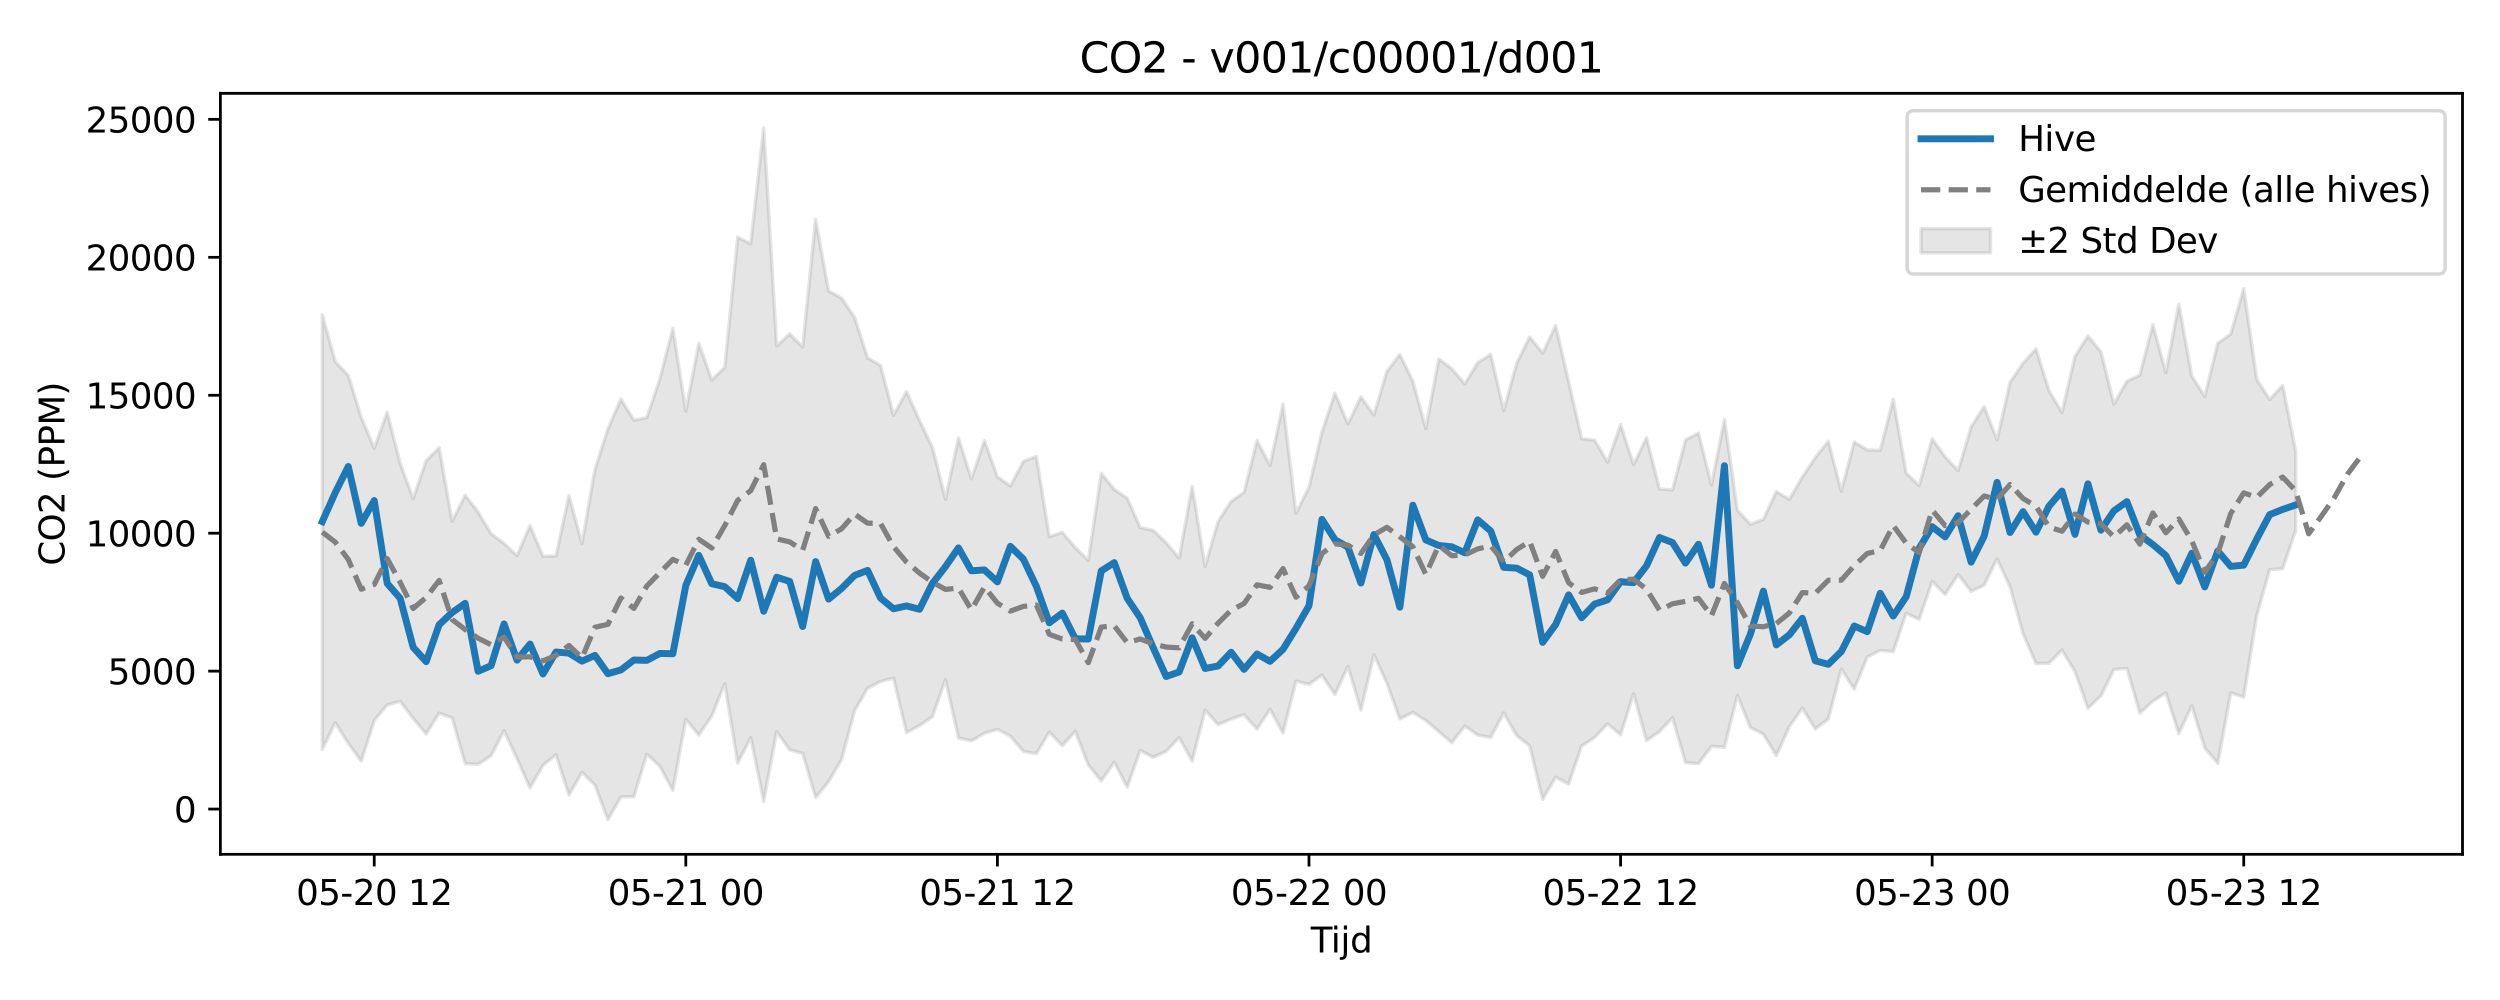 <?xml version="1.0" encoding="utf-8" standalone="no"?>
<!DOCTYPE svg PUBLIC "-//W3C//DTD SVG 1.1//EN"
  "http://www.w3.org/Graphics/SVG/1.1/DTD/svg11.dtd">
<svg xmlns:xlink="http://www.w3.org/1999/xlink" width="720pt" height="288pt" viewBox="0 0 720 288" xmlns="http://www.w3.org/2000/svg" version="1.1">
 <defs>
  <style type="text/css">*{stroke-linejoin: round; stroke-linecap: butt}</style>
 </defs>
 <g id="figure_1">
  <g id="patch_1">
   <path d="M 0 288 
L 720 288 
L 720 0 
L 0 0 
z
" style="fill: #ffffff"/>
  </g>
  <g id="axes_1">
   <g id="patch_2">
    <path d="M 63.47 246.04 
L 709.2 246.04 
L 709.2 26.88 
L 63.47 26.88 
z
" style="fill: #ffffff"/>
   </g>
   <g id="FillBetweenPolyCollection_1">
    <defs>
     <path id="m818744f3a4" d="M 92.821 -197.348 
L 92.821 -72.159 
L 96.56 -79.857 
L 100.299 -73.9 
L 104.038 -68.796 
L 107.777 -80.444 
L 111.516 -84.977 
L 115.256 -86.015 
L 118.995 -81.113 
L 122.734 -76.592 
L 126.473 -82.599 
L 130.212 -81.262 
L 133.951 -68.085 
L 137.69 -67.87 
L 141.429 -70.336 
L 145.168 -77.549 
L 148.907 -69.512 
L 152.646 -61.059 
L 156.385 -67.596 
L 160.124 -70.6 
L 163.863 -58.999 
L 167.602 -65.583 
L 171.341 -61.902 
L 175.08 -51.922 
L 178.819 -58.474 
L 182.558 -58.574 
L 186.297 -70.798 
L 190.036 -67.307 
L 193.775 -60.344 
L 197.514 -80.841 
L 201.253 -76.312 
L 204.992 -81.782 
L 208.731 -91.081 
L 212.47 -68.21 
L 216.209 -75.585 
L 219.948 -57.185 
L 223.687 -77.263 
L 227.426 -72.052 
L 231.165 -71.029 
L 234.904 -58.283 
L 238.643 -62.899 
L 242.382 -69.274 
L 246.121 -83.303 
L 249.861 -89.756 
L 253.6 -91.736 
L 257.339 -92.7 
L 261.078 -77.012 
L 264.817 -79.043 
L 268.556 -81.582 
L 272.295 -92.284 
L 276.034 -75.438 
L 279.773 -74.632 
L 283.512 -76.808 
L 287.251 -77.941 
L 290.99 -75.975 
L 294.729 -71.598 
L 298.468 -70.934 
L 302.207 -77.173 
L 305.946 -73.251 
L 309.685 -77.37 
L 313.424 -67.697 
L 317.163 -63.11 
L 320.902 -68.499 
L 324.641 -61.257 
L 328.38 -71.893 
L 332.119 -69.884 
L 335.858 -71.6 
L 339.597 -75.577 
L 343.336 -68.783 
L 347.075 -83.441 
L 350.814 -79.294 
L 354.553 -80.9 
L 358.292 -82.152 
L 362.031 -78.029 
L 365.77 -83.745 
L 369.509 -76.859 
L 373.248 -91.837 
L 376.987 -90.915 
L 380.726 -93.556 
L 384.465 -87.937 
L 388.205 -96.091 
L 391.944 -83.481 
L 395.683 -99.398 
L 399.422 -91.257 
L 403.161 -80.893 
L 406.9 -82.843 
L 410.639 -80.51 
L 414.378 -77.289 
L 418.117 -74.078 
L 421.856 -78.895 
L 425.595 -76.293 
L 429.334 -75.614 
L 433.073 -82.674 
L 436.812 -76.112 
L 440.551 -73.192 
L 444.29 -57.764 
L 448.029 -64.152 
L 451.768 -62.203 
L 455.507 -73.1 
L 459.246 -75.61 
L 462.985 -79.529 
L 466.724 -76.381 
L 470.463 -88.206 
L 474.202 -74.687 
L 477.941 -77.323 
L 481.68 -81.313 
L 485.419 -68.361 
L 489.158 -68.074 
L 492.897 -73.038 
L 496.636 -72.796 
L 500.375 -87.736 
L 504.114 -78.456 
L 507.853 -76.563 
L 511.592 -70.4 
L 515.331 -78.723 
L 519.07 -84.074 
L 522.809 -78.067 
L 526.549 -80.875 
L 530.288 -95.287 
L 534.027 -89.508 
L 537.766 -98.753 
L 541.505 -100.675 
L 545.244 -100.31 
L 548.983 -111.386 
L 552.722 -109.603 
L 556.461 -120.545 
L 560.2 -116.781 
L 563.939 -122.515 
L 567.678 -117.712 
L 571.417 -119.445 
L 575.156 -127.027 
L 578.895 -119.003 
L 582.634 -105.485 
L 586.373 -96.894 
L 590.112 -96.974 
L 593.851 -100.795 
L 597.59 -94.563 
L 601.329 -84.042 
L 605.068 -87.558 
L 608.807 -95.163 
L 612.546 -95.51 
L 616.285 -82.598 
L 620.024 -86.057 
L 623.763 -88.437 
L 627.502 -76.693 
L 631.241 -84.758 
L 634.98 -72.583 
L 638.719 -68.153 
L 642.458 -88.482 
L 646.197 -87.21 
L 649.936 -110.799 
L 653.675 -123.943 
L 657.414 -124.23 
L 661.154 -135.185 
L 661.154 -158.055 
L 661.154 -158.055 
L 657.414 -176.998 
L 653.675 -172.966 
L 649.936 -178.722 
L 646.197 -204.891 
L 642.458 -191.78 
L 638.719 -189.149 
L 634.98 -173.819 
L 631.241 -179.712 
L 627.502 -200.389 
L 623.763 -180.67 
L 620.024 -194.494 
L 616.285 -179.974 
L 612.546 -178.218 
L 608.807 -171.608 
L 605.068 -186.688 
L 601.329 -191.237 
L 597.59 -185.329 
L 593.851 -169.21 
L 590.112 -175.492 
L 586.373 -187.507 
L 582.634 -183.383 
L 578.895 -177.898 
L 575.156 -161.357 
L 571.417 -170.859 
L 567.678 -165.045 
L 563.939 -152.453 
L 560.2 -156.464 
L 556.461 -161.631 
L 552.722 -148.089 
L 548.983 -151.726 
L 545.244 -173 
L 541.505 -158.283 
L 537.766 -158.438 
L 534.027 -160.697 
L 530.288 -146.526 
L 526.549 -160.918 
L 522.809 -156.224 
L 519.07 -150.588 
L 515.331 -144.183 
L 511.592 -146.429 
L 507.853 -138.442 
L 504.114 -136.995 
L 500.375 -141.054 
L 496.636 -167.151 
L 492.897 -148.317 
L 489.158 -163.293 
L 485.419 -161.252 
L 481.68 -146.895 
L 477.941 -147.174 
L 474.202 -161.939 
L 470.463 -154.189 
L 466.724 -165.699 
L 462.985 -154.893 
L 459.246 -161.218 
L 455.507 -161.662 
L 451.768 -178.136 
L 448.029 -194.234 
L 444.29 -186.279 
L 440.551 -190.959 
L 436.812 -183.366 
L 433.073 -169.753 
L 429.334 -185.963 
L 425.595 -183.54 
L 421.856 -177.44 
L 418.117 -181.798 
L 414.378 -184.623 
L 410.639 -164.615 
L 406.9 -178.23 
L 403.161 -185.917 
L 399.422 -181.015 
L 395.683 -168.493 
L 391.944 -173.719 
L 388.205 -165.903 
L 384.465 -174.798 
L 380.726 -163.606 
L 376.987 -147.669 
L 373.248 -140.154 
L 369.509 -171.623 
L 365.77 -153.912 
L 362.031 -161.13 
L 358.292 -146.225 
L 354.553 -143.587 
L 350.814 -137.784 
L 347.075 -124.871 
L 343.336 -147.904 
L 339.597 -127.271 
L 335.858 -131.686 
L 332.119 -135.248 
L 328.38 -136.066 
L 324.641 -144.53 
L 320.902 -147.051 
L 317.163 -151.694 
L 313.424 -126.619 
L 309.685 -130.286 
L 305.946 -134.681 
L 302.207 -133.433 
L 298.468 -156.575 
L 294.729 -155.11 
L 290.99 -148.041 
L 287.251 -150.646 
L 283.512 -161.128 
L 279.773 -150.08 
L 276.034 -161.858 
L 272.295 -144.215 
L 268.556 -159.091 
L 264.817 -166.874 
L 261.078 -175.227 
L 257.339 -168.404 
L 253.6 -182.761 
L 249.861 -184.922 
L 246.121 -196.602 
L 242.382 -202.139 
L 238.643 -204.184 
L 234.904 -224.78 
L 231.165 -188.059 
L 227.426 -191.837 
L 223.687 -188.343 
L 219.948 -251.158 
L 216.209 -217.798 
L 212.47 -219.652 
L 208.731 -182.196 
L 204.992 -178.53 
L 201.253 -189.09 
L 197.514 -169.601 
L 193.775 -193.434 
L 190.036 -178.848 
L 186.297 -167.716 
L 182.558 -166.993 
L 178.819 -173.071 
L 175.08 -164.456 
L 171.341 -152.783 
L 167.602 -131.443 
L 163.863 -145.233 
L 160.124 -127.873 
L 156.385 -127.759 
L 152.646 -136.617 
L 148.907 -127.997 
L 145.168 -131.481 
L 141.429 -134.287 
L 137.69 -140.555 
L 133.951 -145.358 
L 130.212 -137.876 
L 126.473 -159.082 
L 122.734 -155.326 
L 118.995 -144.399 
L 115.256 -154.529 
L 111.516 -169.269 
L 107.777 -158.901 
L 104.038 -167.829 
L 100.299 -179.867 
L 96.56 -183.869 
L 92.821 -197.348 
z
" style="stroke: #808080; stroke-opacity: 0.2"/>
    </defs>
    <g clip-path="url(#pdf213f829f)">
     <use xlink:href="#m818744f3a4" x="0" y="288" style="fill: #808080; fill-opacity: 0.2; stroke: #808080; stroke-opacity: 0.2"/>
    </g>
   </g>
   <g id="matplotlib.axis_1">
    <g id="xtick_1">
     <g id="line2d_1">
      <defs>
       <path id="m57f2cd873f" d="M 0 0 
L 0 3.5 
" style="stroke: #000000; stroke-width: 0.8"/>
      </defs>
      <g>
       <use xlink:href="#m57f2cd873f" x="107.777" y="246.04" style="stroke: #000000; stroke-width: 0.8"/>
      </g>
     </g>
     <g id="text_1">
      <!-- 05-20 12 -->
      <g transform="translate(85.297 260.638) scale(0.1 -0.1)">
       <defs>
        <path id="DejaVuSans-30" d="M 2034 4250 
Q 1547 4250 1301 3770 
Q 1056 3291 1056 2328 
Q 1056 1369 1301 889 
Q 1547 409 2034 409 
Q 2525 409 2770 889 
Q 3016 1369 3016 2328 
Q 3016 3291 2770 3770 
Q 2525 4250 2034 4250 
z
M 2034 4750 
Q 2819 4750 3233 4129 
Q 3647 3509 3647 2328 
Q 3647 1150 3233 529 
Q 2819 -91 2034 -91 
Q 1250 -91 836 529 
Q 422 1150 422 2328 
Q 422 3509 836 4129 
Q 1250 4750 2034 4750 
z
" transform="scale(0.016)"/>
        <path id="DejaVuSans-35" d="M 691 4666 
L 3169 4666 
L 3169 4134 
L 1269 4134 
L 1269 2991 
Q 1406 3038 1543 3061 
Q 1681 3084 1819 3084 
Q 2600 3084 3056 2656 
Q 3513 2228 3513 1497 
Q 3513 744 3044 326 
Q 2575 -91 1722 -91 
Q 1428 -91 1123 -41 
Q 819 9 494 109 
L 494 744 
Q 775 591 1075 516 
Q 1375 441 1709 441 
Q 2250 441 2565 725 
Q 2881 1009 2881 1497 
Q 2881 1984 2565 2268 
Q 2250 2553 1709 2553 
Q 1456 2553 1204 2497 
Q 953 2441 691 2322 
L 691 4666 
z
" transform="scale(0.016)"/>
        <path id="DejaVuSans-2d" d="M 313 2009 
L 1997 2009 
L 1997 1497 
L 313 1497 
L 313 2009 
z
" transform="scale(0.016)"/>
        <path id="DejaVuSans-32" d="M 1228 531 
L 3431 531 
L 3431 0 
L 469 0 
L 469 531 
Q 828 903 1448 1529 
Q 2069 2156 2228 2338 
Q 2531 2678 2651 2914 
Q 2772 3150 2772 3378 
Q 2772 3750 2511 3984 
Q 2250 4219 1831 4219 
Q 1534 4219 1204 4116 
Q 875 4013 500 3803 
L 500 4441 
Q 881 4594 1212 4672 
Q 1544 4750 1819 4750 
Q 2544 4750 2975 4387 
Q 3406 4025 3406 3419 
Q 3406 3131 3298 2873 
Q 3191 2616 2906 2266 
Q 2828 2175 2409 1742 
Q 1991 1309 1228 531 
z
" transform="scale(0.016)"/>
        <path id="DejaVuSans-20" transform="scale(0.016)"/>
        <path id="DejaVuSans-31" d="M 794 531 
L 1825 531 
L 1825 4091 
L 703 3866 
L 703 4441 
L 1819 4666 
L 2450 4666 
L 2450 531 
L 3481 531 
L 3481 0 
L 794 0 
L 794 531 
z
" transform="scale(0.016)"/>
       </defs>
       <use xlink:href="#DejaVuSans-30"/>
       <use xlink:href="#DejaVuSans-35" transform="translate(63.623 0)"/>
       <use xlink:href="#DejaVuSans-2d" transform="translate(127.246 0)"/>
       <use xlink:href="#DejaVuSans-32" transform="translate(163.33 0)"/>
       <use xlink:href="#DejaVuSans-30" transform="translate(226.953 0)"/>
       <use xlink:href="#DejaVuSans-20" transform="translate(290.576 0)"/>
       <use xlink:href="#DejaVuSans-31" transform="translate(322.363 0)"/>
       <use xlink:href="#DejaVuSans-32" transform="translate(385.986 0)"/>
      </g>
     </g>
    </g>
    <g id="xtick_2">
     <g id="line2d_2">
      <g>
       <use xlink:href="#m57f2cd873f" x="197.514" y="246.04" style="stroke: #000000; stroke-width: 0.8"/>
      </g>
     </g>
     <g id="text_2">
      <!-- 05-21 00 -->
      <g transform="translate(175.034 260.638) scale(0.1 -0.1)">
       <use xlink:href="#DejaVuSans-30"/>
       <use xlink:href="#DejaVuSans-35" transform="translate(63.623 0)"/>
       <use xlink:href="#DejaVuSans-2d" transform="translate(127.246 0)"/>
       <use xlink:href="#DejaVuSans-32" transform="translate(163.33 0)"/>
       <use xlink:href="#DejaVuSans-31" transform="translate(226.953 0)"/>
       <use xlink:href="#DejaVuSans-20" transform="translate(290.576 0)"/>
       <use xlink:href="#DejaVuSans-30" transform="translate(322.363 0)"/>
       <use xlink:href="#DejaVuSans-30" transform="translate(385.986 0)"/>
      </g>
     </g>
    </g>
    <g id="xtick_3">
     <g id="line2d_3">
      <g>
       <use xlink:href="#m57f2cd873f" x="287.251" y="246.04" style="stroke: #000000; stroke-width: 0.8"/>
      </g>
     </g>
     <g id="text_3">
      <!-- 05-21 12 -->
      <g transform="translate(264.77 260.638) scale(0.1 -0.1)">
       <use xlink:href="#DejaVuSans-30"/>
       <use xlink:href="#DejaVuSans-35" transform="translate(63.623 0)"/>
       <use xlink:href="#DejaVuSans-2d" transform="translate(127.246 0)"/>
       <use xlink:href="#DejaVuSans-32" transform="translate(163.33 0)"/>
       <use xlink:href="#DejaVuSans-31" transform="translate(226.953 0)"/>
       <use xlink:href="#DejaVuSans-20" transform="translate(290.576 0)"/>
       <use xlink:href="#DejaVuSans-31" transform="translate(322.363 0)"/>
       <use xlink:href="#DejaVuSans-32" transform="translate(385.986 0)"/>
      </g>
     </g>
    </g>
    <g id="xtick_4">
     <g id="line2d_4">
      <g>
       <use xlink:href="#m57f2cd873f" x="376.987" y="246.04" style="stroke: #000000; stroke-width: 0.8"/>
      </g>
     </g>
     <g id="text_4">
      <!-- 05-22 00 -->
      <g transform="translate(354.507 260.638) scale(0.1 -0.1)">
       <use xlink:href="#DejaVuSans-30"/>
       <use xlink:href="#DejaVuSans-35" transform="translate(63.623 0)"/>
       <use xlink:href="#DejaVuSans-2d" transform="translate(127.246 0)"/>
       <use xlink:href="#DejaVuSans-32" transform="translate(163.33 0)"/>
       <use xlink:href="#DejaVuSans-32" transform="translate(226.953 0)"/>
       <use xlink:href="#DejaVuSans-20" transform="translate(290.576 0)"/>
       <use xlink:href="#DejaVuSans-30" transform="translate(322.363 0)"/>
       <use xlink:href="#DejaVuSans-30" transform="translate(385.986 0)"/>
      </g>
     </g>
    </g>
    <g id="xtick_5">
     <g id="line2d_5">
      <g>
       <use xlink:href="#m57f2cd873f" x="466.724" y="246.04" style="stroke: #000000; stroke-width: 0.8"/>
      </g>
     </g>
     <g id="text_5">
      <!-- 05-22 12 -->
      <g transform="translate(444.244 260.638) scale(0.1 -0.1)">
       <use xlink:href="#DejaVuSans-30"/>
       <use xlink:href="#DejaVuSans-35" transform="translate(63.623 0)"/>
       <use xlink:href="#DejaVuSans-2d" transform="translate(127.246 0)"/>
       <use xlink:href="#DejaVuSans-32" transform="translate(163.33 0)"/>
       <use xlink:href="#DejaVuSans-32" transform="translate(226.953 0)"/>
       <use xlink:href="#DejaVuSans-20" transform="translate(290.576 0)"/>
       <use xlink:href="#DejaVuSans-31" transform="translate(322.363 0)"/>
       <use xlink:href="#DejaVuSans-32" transform="translate(385.986 0)"/>
      </g>
     </g>
    </g>
    <g id="xtick_6">
     <g id="line2d_6">
      <g>
       <use xlink:href="#m57f2cd873f" x="556.461" y="246.04" style="stroke: #000000; stroke-width: 0.8"/>
      </g>
     </g>
     <g id="text_6">
      <!-- 05-23 00 -->
      <g transform="translate(533.98 260.638) scale(0.1 -0.1)">
       <defs>
        <path id="DejaVuSans-33" d="M 2597 2516 
Q 3050 2419 3304 2112 
Q 3559 1806 3559 1356 
Q 3559 666 3084 287 
Q 2609 -91 1734 -91 
Q 1441 -91 1130 -33 
Q 819 25 488 141 
L 488 750 
Q 750 597 1062 519 
Q 1375 441 1716 441 
Q 2309 441 2620 675 
Q 2931 909 2931 1356 
Q 2931 1769 2642 2001 
Q 2353 2234 1838 2234 
L 1294 2234 
L 1294 2753 
L 1863 2753 
Q 2328 2753 2575 2939 
Q 2822 3125 2822 3475 
Q 2822 3834 2567 4026 
Q 2313 4219 1838 4219 
Q 1578 4219 1281 4162 
Q 984 4106 628 3988 
L 628 4550 
Q 988 4650 1302 4700 
Q 1616 4750 1894 4750 
Q 2613 4750 3031 4423 
Q 3450 4097 3450 3541 
Q 3450 3153 3228 2886 
Q 3006 2619 2597 2516 
z
" transform="scale(0.016)"/>
       </defs>
       <use xlink:href="#DejaVuSans-30"/>
       <use xlink:href="#DejaVuSans-35" transform="translate(63.623 0)"/>
       <use xlink:href="#DejaVuSans-2d" transform="translate(127.246 0)"/>
       <use xlink:href="#DejaVuSans-32" transform="translate(163.33 0)"/>
       <use xlink:href="#DejaVuSans-33" transform="translate(226.953 0)"/>
       <use xlink:href="#DejaVuSans-20" transform="translate(290.576 0)"/>
       <use xlink:href="#DejaVuSans-30" transform="translate(322.363 0)"/>
       <use xlink:href="#DejaVuSans-30" transform="translate(385.986 0)"/>
      </g>
     </g>
    </g>
    <g id="xtick_7">
     <g id="line2d_7">
      <g>
       <use xlink:href="#m57f2cd873f" x="646.197" y="246.04" style="stroke: #000000; stroke-width: 0.8"/>
      </g>
     </g>
     <g id="text_7">
      <!-- 05-23 12 -->
      <g transform="translate(623.717 260.638) scale(0.1 -0.1)">
       <use xlink:href="#DejaVuSans-30"/>
       <use xlink:href="#DejaVuSans-35" transform="translate(63.623 0)"/>
       <use xlink:href="#DejaVuSans-2d" transform="translate(127.246 0)"/>
       <use xlink:href="#DejaVuSans-32" transform="translate(163.33 0)"/>
       <use xlink:href="#DejaVuSans-33" transform="translate(226.953 0)"/>
       <use xlink:href="#DejaVuSans-20" transform="translate(290.576 0)"/>
       <use xlink:href="#DejaVuSans-31" transform="translate(322.363 0)"/>
       <use xlink:href="#DejaVuSans-32" transform="translate(385.986 0)"/>
      </g>
     </g>
    </g>
    <g id="text_8">
     <!-- Tijd -->
     <g transform="translate(377.485 274.317) scale(0.1 -0.1)">
      <defs>
       <path id="DejaVuSans-54" d="M -19 4666 
L 3928 4666 
L 3928 4134 
L 2272 4134 
L 2272 0 
L 1638 0 
L 1638 4134 
L -19 4134 
L -19 4666 
z
" transform="scale(0.016)"/>
       <path id="DejaVuSans-69" d="M 603 3500 
L 1178 3500 
L 1178 0 
L 603 0 
L 603 3500 
z
M 603 4863 
L 1178 4863 
L 1178 4134 
L 603 4134 
L 603 4863 
z
" transform="scale(0.016)"/>
       <path id="DejaVuSans-6a" d="M 603 3500 
L 1178 3500 
L 1178 -63 
Q 1178 -731 923 -1031 
Q 669 -1331 103 -1331 
L -116 -1331 
L -116 -844 
L 38 -844 
Q 366 -844 484 -692 
Q 603 -541 603 -63 
L 603 3500 
z
M 603 4863 
L 1178 4863 
L 1178 4134 
L 603 4134 
L 603 4863 
z
" transform="scale(0.016)"/>
       <path id="DejaVuSans-64" d="M 2906 2969 
L 2906 4863 
L 3481 4863 
L 3481 0 
L 2906 0 
L 2906 525 
Q 2725 213 2448 61 
Q 2172 -91 1784 -91 
Q 1150 -91 751 415 
Q 353 922 353 1747 
Q 353 2572 751 3078 
Q 1150 3584 1784 3584 
Q 2172 3584 2448 3432 
Q 2725 3281 2906 2969 
z
M 947 1747 
Q 947 1113 1208 752 
Q 1469 391 1925 391 
Q 2381 391 2643 752 
Q 2906 1113 2906 1747 
Q 2906 2381 2643 2742 
Q 2381 3103 1925 3103 
Q 1469 3103 1208 2742 
Q 947 2381 947 1747 
z
" transform="scale(0.016)"/>
      </defs>
      <use xlink:href="#DejaVuSans-54"/>
      <use xlink:href="#DejaVuSans-69" transform="translate(57.959 0)"/>
      <use xlink:href="#DejaVuSans-6a" transform="translate(85.742 0)"/>
      <use xlink:href="#DejaVuSans-64" transform="translate(113.525 0)"/>
     </g>
    </g>
   </g>
   <g id="matplotlib.axis_2">
    <g id="ytick_1">
     <g id="line2d_8">
      <defs>
       <path id="mec6d8a3e84" d="M 0 0 
L -3.5 0 
" style="stroke: #000000; stroke-width: 0.8"/>
      </defs>
      <g>
       <use xlink:href="#mec6d8a3e84" x="63.47" y="233.017" style="stroke: #000000; stroke-width: 0.8"/>
      </g>
     </g>
     <g id="text_9">
      <!-- 0 -->
      <g transform="translate(50.108 236.816) scale(0.1 -0.1)">
       <use xlink:href="#DejaVuSans-30"/>
      </g>
     </g>
    </g>
    <g id="ytick_2">
     <g id="line2d_9">
      <g>
       <use xlink:href="#mec6d8a3e84" x="63.47" y="193.288" style="stroke: #000000; stroke-width: 0.8"/>
      </g>
     </g>
     <g id="text_10">
      <!-- 5000 -->
      <g transform="translate(31.02 197.087) scale(0.1 -0.1)">
       <use xlink:href="#DejaVuSans-35"/>
       <use xlink:href="#DejaVuSans-30" transform="translate(63.623 0)"/>
       <use xlink:href="#DejaVuSans-30" transform="translate(127.246 0)"/>
       <use xlink:href="#DejaVuSans-30" transform="translate(190.869 0)"/>
      </g>
     </g>
    </g>
    <g id="ytick_3">
     <g id="line2d_10">
      <g>
       <use xlink:href="#mec6d8a3e84" x="63.47" y="153.559" style="stroke: #000000; stroke-width: 0.8"/>
      </g>
     </g>
     <g id="text_11">
      <!-- 10000 -->
      <g transform="translate(24.657 157.359) scale(0.1 -0.1)">
       <use xlink:href="#DejaVuSans-31"/>
       <use xlink:href="#DejaVuSans-30" transform="translate(63.623 0)"/>
       <use xlink:href="#DejaVuSans-30" transform="translate(127.246 0)"/>
       <use xlink:href="#DejaVuSans-30" transform="translate(190.869 0)"/>
       <use xlink:href="#DejaVuSans-30" transform="translate(254.492 0)"/>
      </g>
     </g>
    </g>
    <g id="ytick_4">
     <g id="line2d_11">
      <g>
       <use xlink:href="#mec6d8a3e84" x="63.47" y="113.831" style="stroke: #000000; stroke-width: 0.8"/>
      </g>
     </g>
     <g id="text_12">
      <!-- 15000 -->
      <g transform="translate(24.657 117.63) scale(0.1 -0.1)">
       <use xlink:href="#DejaVuSans-31"/>
       <use xlink:href="#DejaVuSans-35" transform="translate(63.623 0)"/>
       <use xlink:href="#DejaVuSans-30" transform="translate(127.246 0)"/>
       <use xlink:href="#DejaVuSans-30" transform="translate(190.869 0)"/>
       <use xlink:href="#DejaVuSans-30" transform="translate(254.492 0)"/>
      </g>
     </g>
    </g>
    <g id="ytick_5">
     <g id="line2d_12">
      <g>
       <use xlink:href="#mec6d8a3e84" x="63.47" y="74.102" style="stroke: #000000; stroke-width: 0.8"/>
      </g>
     </g>
     <g id="text_13">
      <!-- 20000 -->
      <g transform="translate(24.657 77.902) scale(0.1 -0.1)">
       <use xlink:href="#DejaVuSans-32"/>
       <use xlink:href="#DejaVuSans-30" transform="translate(63.623 0)"/>
       <use xlink:href="#DejaVuSans-30" transform="translate(127.246 0)"/>
       <use xlink:href="#DejaVuSans-30" transform="translate(190.869 0)"/>
       <use xlink:href="#DejaVuSans-30" transform="translate(254.492 0)"/>
      </g>
     </g>
    </g>
    <g id="ytick_6">
     <g id="line2d_13">
      <g>
       <use xlink:href="#mec6d8a3e84" x="63.47" y="34.374" style="stroke: #000000; stroke-width: 0.8"/>
      </g>
     </g>
     <g id="text_14">
      <!-- 25000 -->
      <g transform="translate(24.657 38.173) scale(0.1 -0.1)">
       <use xlink:href="#DejaVuSans-32"/>
       <use xlink:href="#DejaVuSans-35" transform="translate(63.623 0)"/>
       <use xlink:href="#DejaVuSans-30" transform="translate(127.246 0)"/>
       <use xlink:href="#DejaVuSans-30" transform="translate(190.869 0)"/>
       <use xlink:href="#DejaVuSans-30" transform="translate(254.492 0)"/>
      </g>
     </g>
    </g>
    <g id="text_15">
     <!-- CO2 (PPM) -->
     <g transform="translate(18.578 162.903) rotate(-90) scale(0.1 -0.1)">
      <defs>
       <path id="DejaVuSans-43" d="M 4122 4306 
L 4122 3641 
Q 3803 3938 3442 4084 
Q 3081 4231 2675 4231 
Q 1875 4231 1450 3742 
Q 1025 3253 1025 2328 
Q 1025 1406 1450 917 
Q 1875 428 2675 428 
Q 3081 428 3442 575 
Q 3803 722 4122 1019 
L 4122 359 
Q 3791 134 3420 21 
Q 3050 -91 2638 -91 
Q 1578 -91 968 557 
Q 359 1206 359 2328 
Q 359 3453 968 4101 
Q 1578 4750 2638 4750 
Q 3056 4750 3426 4639 
Q 3797 4528 4122 4306 
z
" transform="scale(0.016)"/>
       <path id="DejaVuSans-4f" d="M 2522 4238 
Q 1834 4238 1429 3725 
Q 1025 3213 1025 2328 
Q 1025 1447 1429 934 
Q 1834 422 2522 422 
Q 3209 422 3611 934 
Q 4013 1447 4013 2328 
Q 4013 3213 3611 3725 
Q 3209 4238 2522 4238 
z
M 2522 4750 
Q 3503 4750 4090 4092 
Q 4678 3434 4678 2328 
Q 4678 1225 4090 567 
Q 3503 -91 2522 -91 
Q 1538 -91 948 565 
Q 359 1222 359 2328 
Q 359 3434 948 4092 
Q 1538 4750 2522 4750 
z
" transform="scale(0.016)"/>
       <path id="DejaVuSans-28" d="M 1984 4856 
Q 1566 4138 1362 3434 
Q 1159 2731 1159 2009 
Q 1159 1288 1364 580 
Q 1569 -128 1984 -844 
L 1484 -844 
Q 1016 -109 783 600 
Q 550 1309 550 2009 
Q 550 2706 781 3412 
Q 1013 4119 1484 4856 
L 1984 4856 
z
" transform="scale(0.016)"/>
       <path id="DejaVuSans-50" d="M 1259 4147 
L 1259 2394 
L 2053 2394 
Q 2494 2394 2734 2622 
Q 2975 2850 2975 3272 
Q 2975 3691 2734 3919 
Q 2494 4147 2053 4147 
L 1259 4147 
z
M 628 4666 
L 2053 4666 
Q 2838 4666 3239 4311 
Q 3641 3956 3641 3272 
Q 3641 2581 3239 2228 
Q 2838 1875 2053 1875 
L 1259 1875 
L 1259 0 
L 628 0 
L 628 4666 
z
" transform="scale(0.016)"/>
       <path id="DejaVuSans-4d" d="M 628 4666 
L 1569 4666 
L 2759 1491 
L 3956 4666 
L 4897 4666 
L 4897 0 
L 4281 0 
L 4281 4097 
L 3078 897 
L 2444 897 
L 1241 4097 
L 1241 0 
L 628 0 
L 628 4666 
z
" transform="scale(0.016)"/>
       <path id="DejaVuSans-29" d="M 513 4856 
L 1013 4856 
Q 1481 4119 1714 3412 
Q 1947 2706 1947 2009 
Q 1947 1309 1714 600 
Q 1481 -109 1013 -844 
L 513 -844 
Q 928 -128 1133 580 
Q 1338 1288 1338 2009 
Q 1338 2731 1133 3434 
Q 928 4138 513 4856 
z
" transform="scale(0.016)"/>
      </defs>
      <use xlink:href="#DejaVuSans-43"/>
      <use xlink:href="#DejaVuSans-4f" transform="translate(69.824 0)"/>
      <use xlink:href="#DejaVuSans-32" transform="translate(148.535 0)"/>
      <use xlink:href="#DejaVuSans-20" transform="translate(212.158 0)"/>
      <use xlink:href="#DejaVuSans-28" transform="translate(243.945 0)"/>
      <use xlink:href="#DejaVuSans-50" transform="translate(282.959 0)"/>
      <use xlink:href="#DejaVuSans-50" transform="translate(343.262 0)"/>
      <use xlink:href="#DejaVuSans-4d" transform="translate(403.564 0)"/>
      <use xlink:href="#DejaVuSans-29" transform="translate(489.844 0)"/>
     </g>
    </g>
   </g>
   <g id="line2d_14">
    <path d="M 92.821 150.218 
L 96.56 141.871 
L 100.299 134.357 
L 104.038 150.718 
L 107.777 144.17 
L 111.516 168.015 
L 115.256 172.327 
L 118.995 186.434 
L 122.734 190.557 
L 126.473 179.918 
L 130.212 176.411 
L 133.951 173.768 
L 137.69 193.325 
L 141.429 191.723 
L 145.168 179.703 
L 148.907 190.128 
L 152.646 185.491 
L 156.385 194.106 
L 160.124 187.784 
L 163.863 188.097 
L 167.602 190.406 
L 171.341 188.762 
L 175.08 194.016 
L 178.819 192.957 
L 182.558 190.081 
L 186.297 190.184 
L 190.036 188.195 
L 193.775 188.277 
L 197.514 168.582 
L 201.253 159.94 
L 204.992 168.108 
L 208.731 168.974 
L 212.47 172.404 
L 216.209 161.357 
L 219.948 176.033 
L 223.687 166.241 
L 227.426 167.433 
L 231.165 180.434 
L 234.904 161.741 
L 238.643 172.534 
L 242.382 169.469 
L 246.121 165.716 
L 249.861 164.278 
L 253.6 172.248 
L 257.339 175.335 
L 261.078 174.496 
L 264.817 175.471 
L 268.556 168.007 
L 272.295 163.187 
L 276.034 157.792 
L 279.773 164.395 
L 283.512 164.133 
L 287.251 167.578 
L 290.99 157.35 
L 294.729 161.026 
L 298.468 168.866 
L 302.207 179.367 
L 305.946 176.57 
L 309.685 183.957 
L 313.424 184.044 
L 317.163 164.429 
L 320.902 162.038 
L 324.641 172.322 
L 328.38 177.902 
L 332.119 186.537 
L 335.858 194.832 
L 339.597 193.529 
L 343.336 183.679 
L 347.075 192.52 
L 350.814 191.802 
L 354.553 187.845 
L 358.292 192.772 
L 362.031 188.348 
L 365.77 190.465 
L 369.509 187.016 
L 373.248 180.951 
L 376.987 174.435 
L 380.726 149.589 
L 384.465 155.432 
L 388.205 157.585 
L 391.944 167.915 
L 395.683 153.949 
L 399.422 161.185 
L 403.161 174.878 
L 406.9 145.499 
L 410.639 155.496 
L 414.378 157.101 
L 418.117 157.482 
L 421.856 159.211 
L 425.595 149.719 
L 429.334 152.94 
L 433.073 163.394 
L 436.812 163.619 
L 440.551 165.568 
L 444.29 184.99 
L 448.029 179.856 
L 451.768 171.321 
L 455.507 177.913 
L 459.246 173.975 
L 462.985 172.754 
L 466.724 167.532 
L 470.463 167.811 
L 474.202 162.925 
L 477.941 154.807 
L 481.68 156.248 
L 485.419 162.178 
L 489.158 156.751 
L 492.897 168.545 
L 496.636 134.136 
L 500.375 191.754 
L 504.114 182.622 
L 507.853 170.251 
L 511.592 185.726 
L 515.331 182.835 
L 519.07 178.069 
L 522.809 190.314 
L 526.549 191.315 
L 530.288 187.652 
L 534.027 180.294 
L 537.766 181.918 
L 541.505 170.886 
L 545.244 177.415 
L 548.983 171.858 
L 552.722 157.916 
L 556.461 151.684 
L 560.2 154.611 
L 563.939 148.54 
L 567.678 161.894 
L 571.417 154.476 
L 575.156 138.915 
L 578.895 153.353 
L 582.634 147.351 
L 586.373 153.271 
L 590.112 145.767 
L 593.851 141.434 
L 597.59 153.891 
L 601.329 139.339 
L 605.068 152.683 
L 608.807 147.126 
L 612.546 144.47 
L 616.285 154.11 
L 620.024 156.825 
L 623.763 159.998 
L 627.502 167.406 
L 631.241 159.339 
L 634.98 169.03 
L 638.719 158.687 
L 642.458 163.115 
L 646.197 162.753 
L 649.936 155.247 
L 653.675 148.212 
L 657.414 146.714 
L 661.154 145.423 
L 661.154 145.423 
" clip-path="url(#pdf213f829f)" style="fill: none; stroke: #1f77b4; stroke-width: 2; stroke-linecap: square"/>
   </g>
   <g id="line2d_15">
    <path d="M 92.821 153.246 
L 96.56 156.137 
L 100.299 161.116 
L 104.038 169.688 
L 107.777 168.328 
L 111.516 160.877 
L 115.256 167.728 
L 118.995 175.244 
L 122.734 172.041 
L 126.473 167.16 
L 130.212 178.431 
L 133.951 181.279 
L 137.69 183.788 
L 141.429 185.688 
L 145.168 183.485 
L 148.907 189.246 
L 152.646 189.162 
L 156.385 190.323 
L 160.124 188.763 
L 163.863 185.884 
L 167.602 189.487 
L 171.341 180.657 
L 175.08 179.811 
L 178.819 172.227 
L 182.558 175.217 
L 186.297 168.743 
L 193.775 161.111 
L 197.514 162.779 
L 201.253 155.299 
L 204.992 157.844 
L 208.731 151.362 
L 212.47 144.069 
L 216.209 141.308 
L 219.948 133.828 
L 223.687 155.197 
L 227.426 156.055 
L 231.165 158.456 
L 234.904 146.468 
L 238.643 154.458 
L 242.382 152.294 
L 246.121 148.048 
L 249.861 150.661 
L 253.6 150.752 
L 257.339 157.448 
L 261.078 161.88 
L 264.817 165.041 
L 268.556 167.664 
L 272.295 169.751 
L 276.034 169.352 
L 279.773 175.644 
L 283.512 169.032 
L 287.251 173.706 
L 290.99 175.992 
L 294.729 174.646 
L 298.468 174.246 
L 302.207 182.697 
L 305.946 184.034 
L 309.685 184.172 
L 313.424 190.842 
L 317.163 180.598 
L 320.902 180.225 
L 324.641 185.107 
L 328.38 184.02 
L 332.119 185.434 
L 335.858 186.357 
L 339.597 186.576 
L 343.336 179.657 
L 347.075 183.844 
L 350.814 179.461 
L 354.553 175.756 
L 358.292 173.811 
L 362.031 168.421 
L 365.77 169.171 
L 369.509 163.759 
L 373.248 172.004 
L 376.987 168.708 
L 380.726 159.419 
L 384.465 156.632 
L 388.205 157.003 
L 391.944 159.4 
L 395.683 154.055 
L 399.422 151.864 
L 403.161 154.595 
L 406.9 157.463 
L 410.639 165.438 
L 414.378 157.044 
L 418.117 160.062 
L 421.856 159.833 
L 425.595 158.083 
L 429.334 157.212 
L 433.073 161.786 
L 436.812 158.261 
L 440.551 155.925 
L 444.29 165.979 
L 448.029 158.807 
L 451.768 167.831 
L 455.507 170.619 
L 459.246 169.586 
L 462.985 170.789 
L 466.724 166.96 
L 470.463 166.803 
L 474.202 169.687 
L 477.941 175.752 
L 481.68 173.896 
L 485.419 173.193 
L 489.158 172.316 
L 492.897 177.323 
L 496.636 168.027 
L 500.375 173.605 
L 504.114 180.274 
L 507.853 180.498 
L 511.592 179.586 
L 515.331 176.547 
L 519.07 170.669 
L 522.809 170.854 
L 526.549 167.103 
L 530.288 167.093 
L 534.027 162.897 
L 537.766 159.404 
L 541.505 158.521 
L 545.244 151.345 
L 548.983 156.444 
L 552.722 159.154 
L 556.461 146.912 
L 560.2 151.377 
L 563.939 150.516 
L 571.417 142.848 
L 575.156 143.808 
L 578.895 139.549 
L 582.634 143.566 
L 586.373 145.799 
L 590.112 151.767 
L 593.851 152.998 
L 597.59 148.054 
L 601.329 150.361 
L 605.068 150.877 
L 608.807 154.615 
L 612.546 151.136 
L 616.285 156.714 
L 620.024 147.724 
L 623.763 153.446 
L 627.502 149.459 
L 631.241 155.765 
L 634.98 164.799 
L 638.719 159.349 
L 642.458 147.869 
L 646.197 141.949 
L 649.936 143.239 
L 653.675 139.546 
L 657.414 137.386 
L 661.154 141.38 
L 664.893 153.721 
L 668.632 148.548 
L 672.371 143.164 
L 676.11 136.497 
L 679.849 131.51 
L 679.849 131.51 
" clip-path="url(#pdf213f829f)" style="fill: none; stroke-dasharray: 5.55,2.4; stroke-dashoffset: 0; stroke: #808080; stroke-width: 1.5"/>
   </g>
   <g id="patch_3">
    <path d="M 63.47 246.04 
L 63.47 26.88 
" style="fill: none; stroke: #000000; stroke-width: 0.8; stroke-linejoin: miter; stroke-linecap: square"/>
   </g>
   <g id="patch_4">
    <path d="M 709.2 246.04 
L 709.2 26.88 
" style="fill: none; stroke: #000000; stroke-width: 0.8; stroke-linejoin: miter; stroke-linecap: square"/>
   </g>
   <g id="patch_5">
    <path d="M 63.47 246.04 
L 709.2 246.04 
" style="fill: none; stroke: #000000; stroke-width: 0.8; stroke-linejoin: miter; stroke-linecap: square"/>
   </g>
   <g id="patch_6">
    <path d="M 63.47 26.88 
L 709.2 26.88 
" style="fill: none; stroke: #000000; stroke-width: 0.8; stroke-linejoin: miter; stroke-linecap: square"/>
   </g>
   <g id="text_16">
    <!-- CO2 - v001/c00001/d001 -->
    <g transform="translate(310.932 20.88) scale(0.12 -0.12)">
     <defs>
      <path id="DejaVuSans-76" d="M 191 3500 
L 800 3500 
L 1894 563 
L 2988 3500 
L 3597 3500 
L 2284 0 
L 1503 0 
L 191 3500 
z
" transform="scale(0.016)"/>
      <path id="DejaVuSans-2f" d="M 1625 4666 
L 2156 4666 
L 531 -594 
L 0 -594 
L 1625 4666 
z
" transform="scale(0.016)"/>
      <path id="DejaVuSans-63" d="M 3122 3366 
L 3122 2828 
Q 2878 2963 2633 3030 
Q 2388 3097 2138 3097 
Q 1578 3097 1268 2742 
Q 959 2388 959 1747 
Q 959 1106 1268 751 
Q 1578 397 2138 397 
Q 2388 397 2633 464 
Q 2878 531 3122 666 
L 3122 134 
Q 2881 22 2623 -34 
Q 2366 -91 2075 -91 
Q 1284 -91 818 406 
Q 353 903 353 1747 
Q 353 2603 823 3093 
Q 1294 3584 2113 3584 
Q 2378 3584 2631 3529 
Q 2884 3475 3122 3366 
z
" transform="scale(0.016)"/>
     </defs>
     <use xlink:href="#DejaVuSans-43"/>
     <use xlink:href="#DejaVuSans-4f" transform="translate(69.824 0)"/>
     <use xlink:href="#DejaVuSans-32" transform="translate(148.535 0)"/>
     <use xlink:href="#DejaVuSans-20" transform="translate(212.158 0)"/>
     <use xlink:href="#DejaVuSans-2d" transform="translate(243.945 0)"/>
     <use xlink:href="#DejaVuSans-20" transform="translate(280.029 0)"/>
     <use xlink:href="#DejaVuSans-76" transform="translate(311.816 0)"/>
     <use xlink:href="#DejaVuSans-30" transform="translate(370.996 0)"/>
     <use xlink:href="#DejaVuSans-30" transform="translate(434.619 0)"/>
     <use xlink:href="#DejaVuSans-31" transform="translate(498.242 0)"/>
     <use xlink:href="#DejaVuSans-2f" transform="translate(561.865 0)"/>
     <use xlink:href="#DejaVuSans-63" transform="translate(595.557 0)"/>
     <use xlink:href="#DejaVuSans-30" transform="translate(650.537 0)"/>
     <use xlink:href="#DejaVuSans-30" transform="translate(714.16 0)"/>
     <use xlink:href="#DejaVuSans-30" transform="translate(777.783 0)"/>
     <use xlink:href="#DejaVuSans-30" transform="translate(841.406 0)"/>
     <use xlink:href="#DejaVuSans-31" transform="translate(905.029 0)"/>
     <use xlink:href="#DejaVuSans-2f" transform="translate(968.652 0)"/>
     <use xlink:href="#DejaVuSans-64" transform="translate(1002.344 0)"/>
     <use xlink:href="#DejaVuSans-30" transform="translate(1065.82 0)"/>
     <use xlink:href="#DejaVuSans-30" transform="translate(1129.443 0)"/>
     <use xlink:href="#DejaVuSans-31" transform="translate(1193.066 0)"/>
    </g>
   </g>
   <g id="legend_1">
    <g id="patch_7">
     <path d="M 551.256 78.914 
L 702.2 78.914 
Q 704.2 78.914 704.2 76.914 
L 704.2 33.88 
Q 704.2 31.88 702.2 31.88 
L 551.256 31.88 
Q 549.256 31.88 549.256 33.88 
L 549.256 76.914 
Q 549.256 78.914 551.256 78.914 
z
" style="fill: #ffffff; opacity: 0.8; stroke: #cccccc; stroke-linejoin: miter"/>
    </g>
    <g id="line2d_16">
     <path d="M 553.256 39.978 
L 563.256 39.978 
L 573.256 39.978 
" style="fill: none; stroke: #1f77b4; stroke-width: 2; stroke-linecap: square"/>
    </g>
    <g id="text_17">
     <!-- Hive -->
     <g transform="translate(581.256 43.478) scale(0.1 -0.1)">
      <defs>
       <path id="DejaVuSans-48" d="M 628 4666 
L 1259 4666 
L 1259 2753 
L 3553 2753 
L 3553 4666 
L 4184 4666 
L 4184 0 
L 3553 0 
L 3553 2222 
L 1259 2222 
L 1259 0 
L 628 0 
L 628 4666 
z
" transform="scale(0.016)"/>
       <path id="DejaVuSans-65" d="M 3597 1894 
L 3597 1613 
L 953 1613 
Q 991 1019 1311 708 
Q 1631 397 2203 397 
Q 2534 397 2845 478 
Q 3156 559 3463 722 
L 3463 178 
Q 3153 47 2828 -22 
Q 2503 -91 2169 -91 
Q 1331 -91 842 396 
Q 353 884 353 1716 
Q 353 2575 817 3079 
Q 1281 3584 2069 3584 
Q 2775 3584 3186 3129 
Q 3597 2675 3597 1894 
z
M 3022 2063 
Q 3016 2534 2758 2815 
Q 2500 3097 2075 3097 
Q 1594 3097 1305 2825 
Q 1016 2553 972 2059 
L 3022 2063 
z
" transform="scale(0.016)"/>
      </defs>
      <use xlink:href="#DejaVuSans-48"/>
      <use xlink:href="#DejaVuSans-69" transform="translate(75.195 0)"/>
      <use xlink:href="#DejaVuSans-76" transform="translate(102.979 0)"/>
      <use xlink:href="#DejaVuSans-65" transform="translate(162.158 0)"/>
     </g>
    </g>
    <g id="line2d_17">
     <path d="M 553.256 54.657 
L 563.256 54.657 
L 573.256 54.657 
" style="fill: none; stroke-dasharray: 5.55,2.4; stroke-dashoffset: 0; stroke: #808080; stroke-width: 1.5"/>
    </g>
    <g id="text_18">
     <!-- Gemiddelde (alle hives) -->
     <g transform="translate(581.256 58.157) scale(0.1 -0.1)">
      <defs>
       <path id="DejaVuSans-47" d="M 3809 666 
L 3809 1919 
L 2778 1919 
L 2778 2438 
L 4434 2438 
L 4434 434 
Q 4069 175 3628 42 
Q 3188 -91 2688 -91 
Q 1594 -91 976 548 
Q 359 1188 359 2328 
Q 359 3472 976 4111 
Q 1594 4750 2688 4750 
Q 3144 4750 3555 4637 
Q 3966 4525 4313 4306 
L 4313 3634 
Q 3963 3931 3569 4081 
Q 3175 4231 2741 4231 
Q 1884 4231 1454 3753 
Q 1025 3275 1025 2328 
Q 1025 1384 1454 906 
Q 1884 428 2741 428 
Q 3075 428 3337 486 
Q 3600 544 3809 666 
z
" transform="scale(0.016)"/>
       <path id="DejaVuSans-6d" d="M 3328 2828 
Q 3544 3216 3844 3400 
Q 4144 3584 4550 3584 
Q 5097 3584 5394 3201 
Q 5691 2819 5691 2113 
L 5691 0 
L 5113 0 
L 5113 2094 
Q 5113 2597 4934 2840 
Q 4756 3084 4391 3084 
Q 3944 3084 3684 2787 
Q 3425 2491 3425 1978 
L 3425 0 
L 2847 0 
L 2847 2094 
Q 2847 2600 2669 2842 
Q 2491 3084 2119 3084 
Q 1678 3084 1418 2786 
Q 1159 2488 1159 1978 
L 1159 0 
L 581 0 
L 581 3500 
L 1159 3500 
L 1159 2956 
Q 1356 3278 1631 3431 
Q 1906 3584 2284 3584 
Q 2666 3584 2933 3390 
Q 3200 3197 3328 2828 
z
" transform="scale(0.016)"/>
       <path id="DejaVuSans-6c" d="M 603 4863 
L 1178 4863 
L 1178 0 
L 603 0 
L 603 4863 
z
" transform="scale(0.016)"/>
       <path id="DejaVuSans-61" d="M 2194 1759 
Q 1497 1759 1228 1600 
Q 959 1441 959 1056 
Q 959 750 1161 570 
Q 1363 391 1709 391 
Q 2188 391 2477 730 
Q 2766 1069 2766 1631 
L 2766 1759 
L 2194 1759 
z
M 3341 1997 
L 3341 0 
L 2766 0 
L 2766 531 
Q 2569 213 2275 61 
Q 1981 -91 1556 -91 
Q 1019 -91 701 211 
Q 384 513 384 1019 
Q 384 1609 779 1909 
Q 1175 2209 1959 2209 
L 2766 2209 
L 2766 2266 
Q 2766 2663 2505 2880 
Q 2244 3097 1772 3097 
Q 1472 3097 1187 3025 
Q 903 2953 641 2809 
L 641 3341 
Q 956 3463 1253 3523 
Q 1550 3584 1831 3584 
Q 2591 3584 2966 3190 
Q 3341 2797 3341 1997 
z
" transform="scale(0.016)"/>
       <path id="DejaVuSans-68" d="M 3513 2113 
L 3513 0 
L 2938 0 
L 2938 2094 
Q 2938 2591 2744 2837 
Q 2550 3084 2163 3084 
Q 1697 3084 1428 2787 
Q 1159 2491 1159 1978 
L 1159 0 
L 581 0 
L 581 4863 
L 1159 4863 
L 1159 2956 
Q 1366 3272 1645 3428 
Q 1925 3584 2291 3584 
Q 2894 3584 3203 3211 
Q 3513 2838 3513 2113 
z
" transform="scale(0.016)"/>
       <path id="DejaVuSans-73" d="M 2834 3397 
L 2834 2853 
Q 2591 2978 2328 3040 
Q 2066 3103 1784 3103 
Q 1356 3103 1142 2972 
Q 928 2841 928 2578 
Q 928 2378 1081 2264 
Q 1234 2150 1697 2047 
L 1894 2003 
Q 2506 1872 2764 1633 
Q 3022 1394 3022 966 
Q 3022 478 2636 193 
Q 2250 -91 1575 -91 
Q 1294 -91 989 -36 
Q 684 19 347 128 
L 347 722 
Q 666 556 975 473 
Q 1284 391 1588 391 
Q 1994 391 2212 530 
Q 2431 669 2431 922 
Q 2431 1156 2273 1281 
Q 2116 1406 1581 1522 
L 1381 1569 
Q 847 1681 609 1914 
Q 372 2147 372 2553 
Q 372 3047 722 3315 
Q 1072 3584 1716 3584 
Q 2034 3584 2315 3537 
Q 2597 3491 2834 3397 
z
" transform="scale(0.016)"/>
      </defs>
      <use xlink:href="#DejaVuSans-47"/>
      <use xlink:href="#DejaVuSans-65" transform="translate(77.49 0)"/>
      <use xlink:href="#DejaVuSans-6d" transform="translate(139.014 0)"/>
      <use xlink:href="#DejaVuSans-69" transform="translate(236.426 0)"/>
      <use xlink:href="#DejaVuSans-64" transform="translate(264.209 0)"/>
      <use xlink:href="#DejaVuSans-64" transform="translate(327.686 0)"/>
      <use xlink:href="#DejaVuSans-65" transform="translate(391.162 0)"/>
      <use xlink:href="#DejaVuSans-6c" transform="translate(452.686 0)"/>
      <use xlink:href="#DejaVuSans-64" transform="translate(480.469 0)"/>
      <use xlink:href="#DejaVuSans-65" transform="translate(543.945 0)"/>
      <use xlink:href="#DejaVuSans-20" transform="translate(605.469 0)"/>
      <use xlink:href="#DejaVuSans-28" transform="translate(637.256 0)"/>
      <use xlink:href="#DejaVuSans-61" transform="translate(676.27 0)"/>
      <use xlink:href="#DejaVuSans-6c" transform="translate(737.549 0)"/>
      <use xlink:href="#DejaVuSans-6c" transform="translate(765.332 0)"/>
      <use xlink:href="#DejaVuSans-65" transform="translate(793.115 0)"/>
      <use xlink:href="#DejaVuSans-20" transform="translate(854.639 0)"/>
      <use xlink:href="#DejaVuSans-68" transform="translate(886.426 0)"/>
      <use xlink:href="#DejaVuSans-69" transform="translate(949.805 0)"/>
      <use xlink:href="#DejaVuSans-76" transform="translate(977.588 0)"/>
      <use xlink:href="#DejaVuSans-65" transform="translate(1036.768 0)"/>
      <use xlink:href="#DejaVuSans-73" transform="translate(1098.291 0)"/>
      <use xlink:href="#DejaVuSans-29" transform="translate(1150.391 0)"/>
     </g>
    </g>
    <g id="patch_8">
     <path d="M 553.256 72.835 
L 573.256 72.835 
L 573.256 65.835 
L 553.256 65.835 
z
" style="fill: #808080; fill-opacity: 0.2; stroke: #808080; stroke-opacity: 0.2; stroke-linejoin: miter"/>
    </g>
    <g id="text_19">
     <!-- ±2 Std Dev -->
     <g transform="translate(581.256 72.835) scale(0.1 -0.1)">
      <defs>
       <path id="DejaVuSans-b1" d="M 2944 4013 
L 2944 2803 
L 4684 2803 
L 4684 2272 
L 2944 2272 
L 2944 1063 
L 2419 1063 
L 2419 2272 
L 678 2272 
L 678 2803 
L 2419 2803 
L 2419 4013 
L 2944 4013 
z
M 678 531 
L 4684 531 
L 4684 0 
L 678 0 
L 678 531 
z
" transform="scale(0.016)"/>
       <path id="DejaVuSans-53" d="M 3425 4513 
L 3425 3897 
Q 3066 4069 2747 4153 
Q 2428 4238 2131 4238 
Q 1616 4238 1336 4038 
Q 1056 3838 1056 3469 
Q 1056 3159 1242 3001 
Q 1428 2844 1947 2747 
L 2328 2669 
Q 3034 2534 3370 2195 
Q 3706 1856 3706 1288 
Q 3706 609 3251 259 
Q 2797 -91 1919 -91 
Q 1588 -91 1214 -16 
Q 841 59 441 206 
L 441 856 
Q 825 641 1194 531 
Q 1563 422 1919 422 
Q 2459 422 2753 634 
Q 3047 847 3047 1241 
Q 3047 1584 2836 1778 
Q 2625 1972 2144 2069 
L 1759 2144 
Q 1053 2284 737 2584 
Q 422 2884 422 3419 
Q 422 4038 858 4394 
Q 1294 4750 2059 4750 
Q 2388 4750 2728 4690 
Q 3069 4631 3425 4513 
z
" transform="scale(0.016)"/>
       <path id="DejaVuSans-74" d="M 1172 4494 
L 1172 3500 
L 2356 3500 
L 2356 3053 
L 1172 3053 
L 1172 1153 
Q 1172 725 1289 603 
Q 1406 481 1766 481 
L 2356 481 
L 2356 0 
L 1766 0 
Q 1100 0 847 248 
Q 594 497 594 1153 
L 594 3053 
L 172 3053 
L 172 3500 
L 594 3500 
L 594 4494 
L 1172 4494 
z
" transform="scale(0.016)"/>
       <path id="DejaVuSans-44" d="M 1259 4147 
L 1259 519 
L 2022 519 
Q 2988 519 3436 956 
Q 3884 1394 3884 2338 
Q 3884 3275 3436 3711 
Q 2988 4147 2022 4147 
L 1259 4147 
z
M 628 4666 
L 1925 4666 
Q 3281 4666 3915 4102 
Q 4550 3538 4550 2338 
Q 4550 1131 3912 565 
Q 3275 0 1925 0 
L 628 0 
L 628 4666 
z
" transform="scale(0.016)"/>
      </defs>
      <use xlink:href="#DejaVuSans-b1"/>
      <use xlink:href="#DejaVuSans-32" transform="translate(83.789 0)"/>
      <use xlink:href="#DejaVuSans-20" transform="translate(147.412 0)"/>
      <use xlink:href="#DejaVuSans-53" transform="translate(179.199 0)"/>
      <use xlink:href="#DejaVuSans-74" transform="translate(242.676 0)"/>
      <use xlink:href="#DejaVuSans-64" transform="translate(281.885 0)"/>
      <use xlink:href="#DejaVuSans-20" transform="translate(345.361 0)"/>
      <use xlink:href="#DejaVuSans-44" transform="translate(377.148 0)"/>
      <use xlink:href="#DejaVuSans-65" transform="translate(454.15 0)"/>
      <use xlink:href="#DejaVuSans-76" transform="translate(515.674 0)"/>
     </g>
    </g>
   </g>
  </g>
 </g>
 <defs>
  <clipPath id="pdf213f829f">
   <rect x="63.47" y="26.88" width="645.73" height="219.16"/>
  </clipPath>
 </defs>
</svg>
